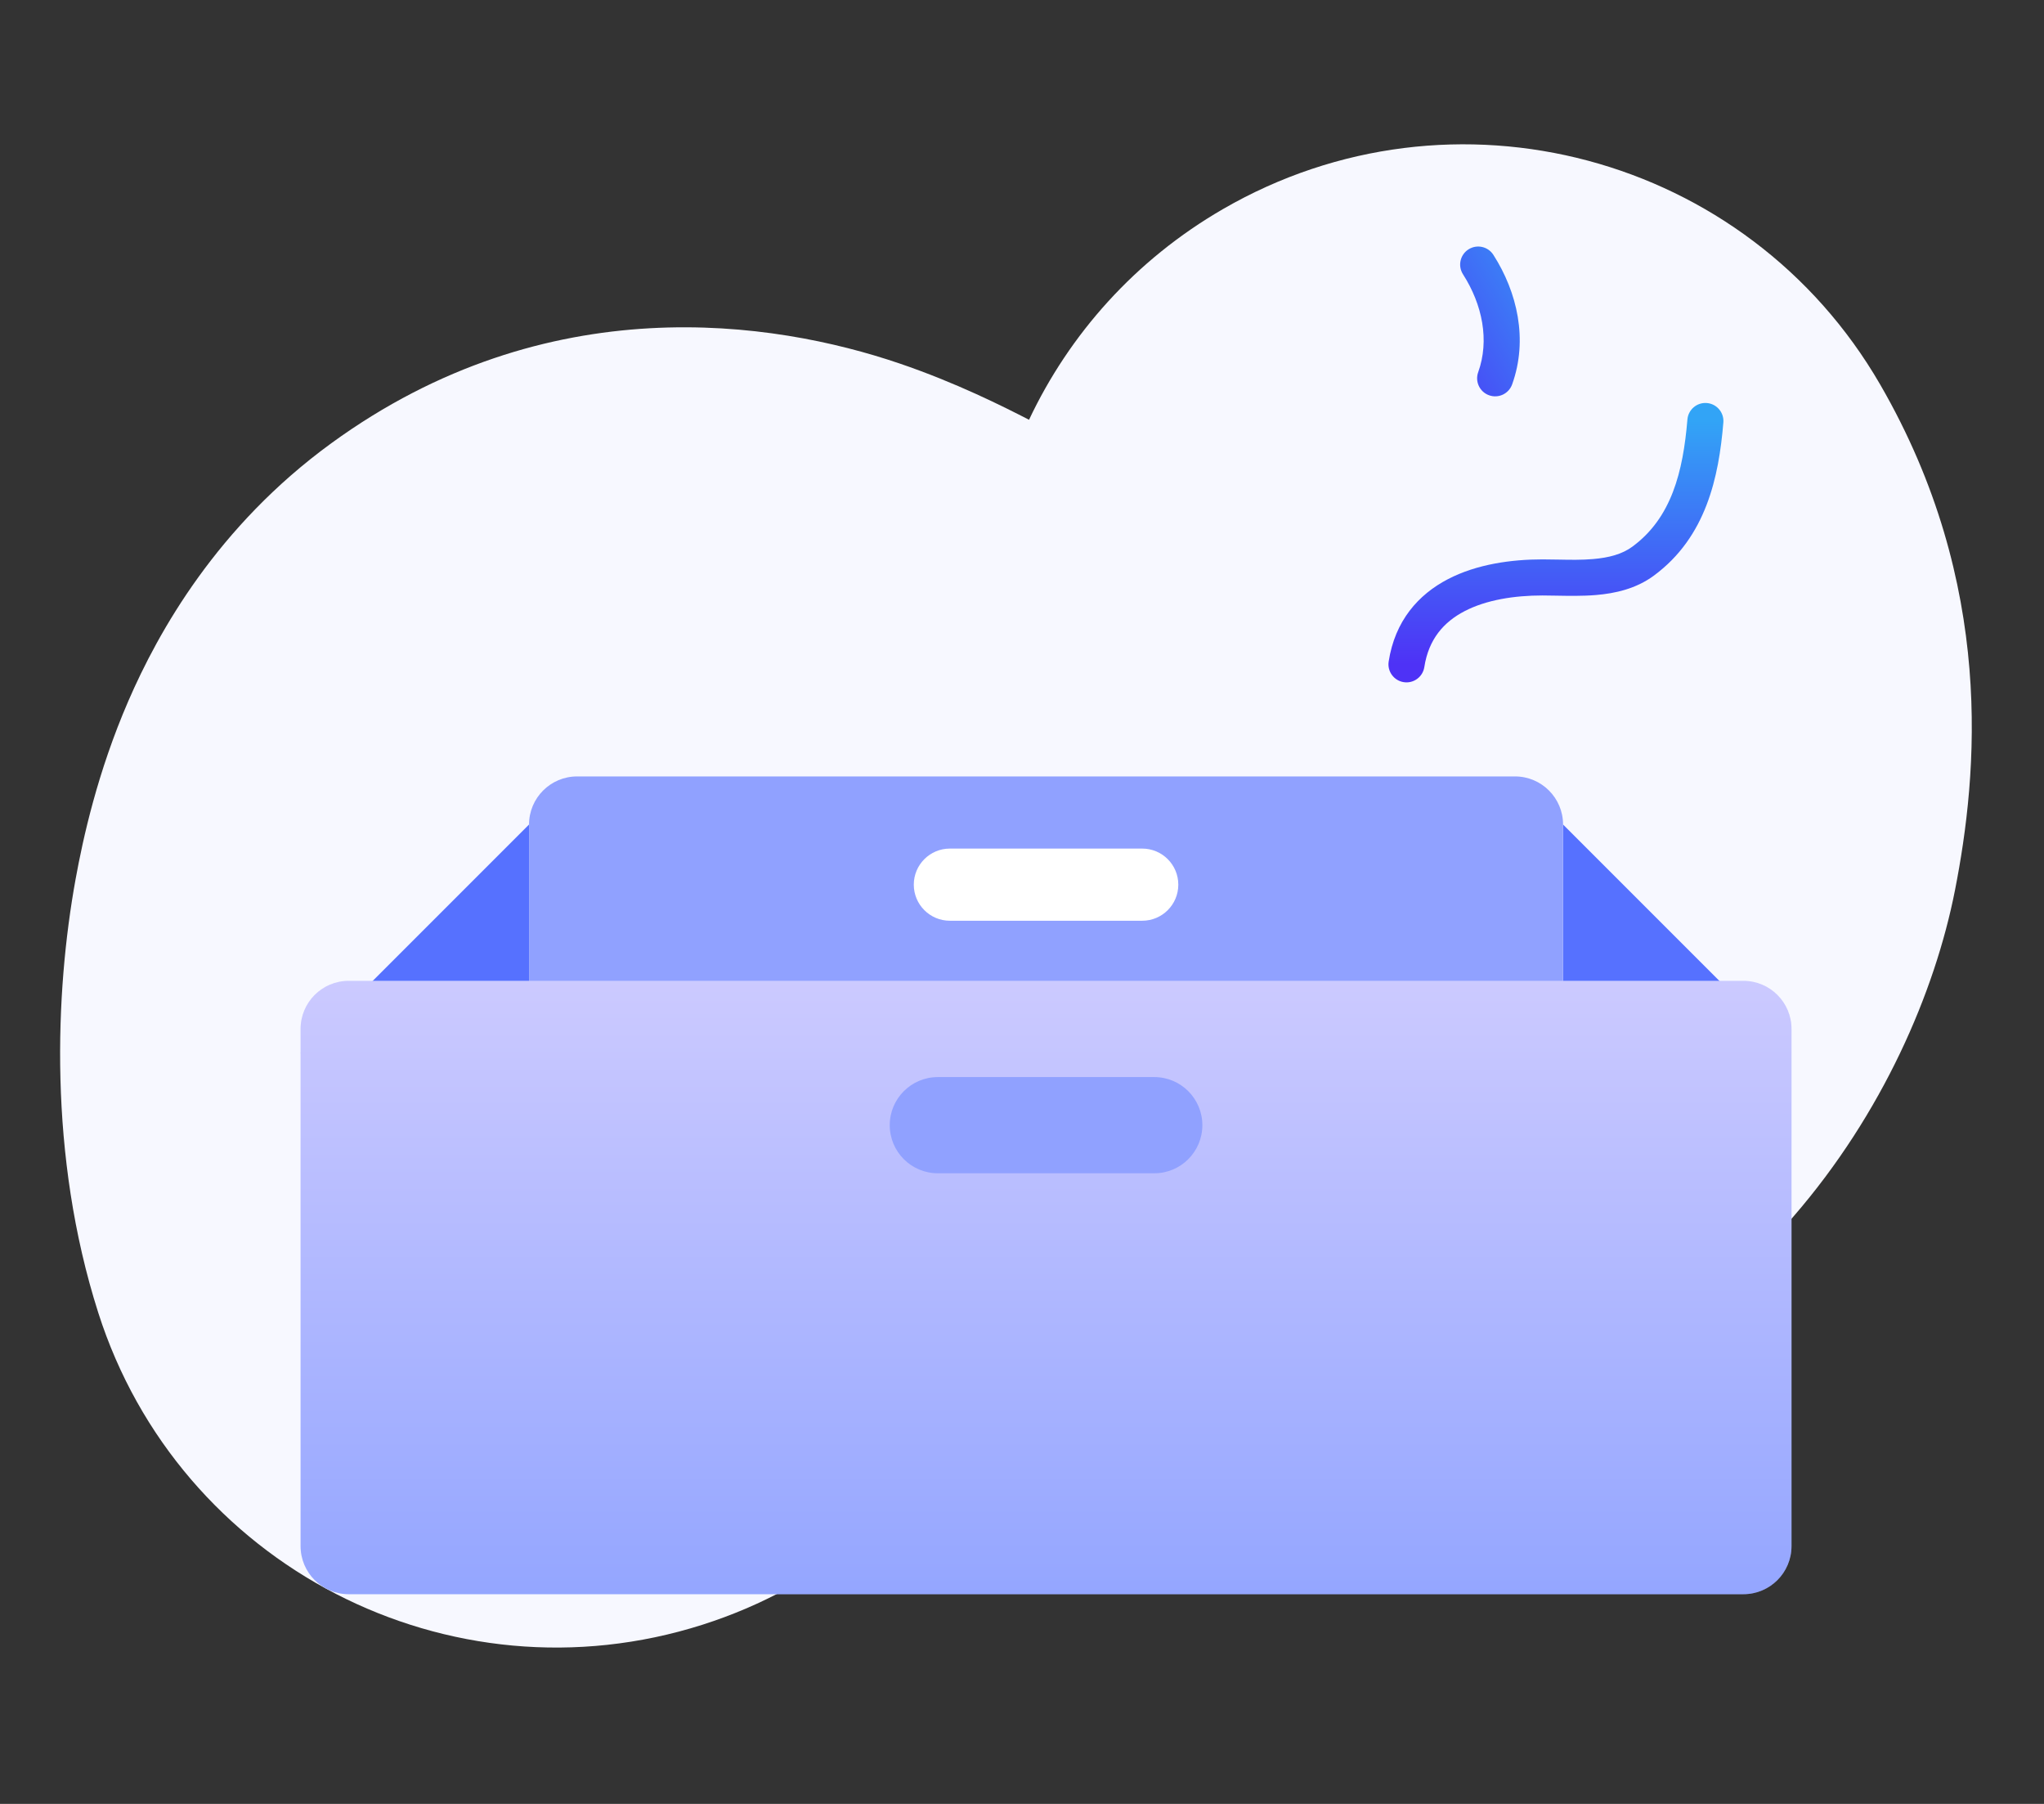 <svg width="170" height="150" viewBox="0 0 170 150" fill="none" xmlns="http://www.w3.org/2000/svg">
<rect x="0" y="0" width="170" height="150" fill="#333333" stroke="none"/>
<path fill-rule="evenodd" clip-rule="evenodd" d="M101.711 17.388C120.83 6.322 145.301 12.848 156.369 31.964C165.99 48.582 164.487 64.403 162.597 74.022C159.261 90.998 145.141 114.432 117.526 118.904C103.037 121.25 88.587 118.807 80.745 117.292C75.927 125.476 68.194 131.985 58.434 135.098C37.387 141.81 14.883 130.193 8.17 109.149C3.994 96.058 4.594 82.429 6.283 73.128C6.905 69.701 8.109 64.212 10.673 58.293C13.172 52.523 18.074 43.757 27.553 36.858C45.548 23.759 64.367 26.678 74.775 30.211C79.514 31.819 83.477 33.823 85.557 34.891C85.566 34.896 85.576 34.901 85.585 34.906C88.934 27.806 94.403 21.618 101.711 17.388Z" fill="#F7F8FF"/>
<path d="M44 68.562L25 87.562H44V68.562Z" fill="#5671FF"/>
<path d="M130 68.562L149 87.562H130V68.562Z" fill="#5671FF"/>
<path d="M44 68.562C44 66.353 45.791 64.562 48 64.562H126C128.209 64.562 130 66.353 130 68.562V95.562C130 97.772 128.209 99.562 126 99.562H48C45.791 99.562 44 97.772 44 95.562V68.562Z" fill="#90A1FF"/>
<path d="M25 85.562C25 83.353 26.791 81.562 29 81.562H145C147.209 81.562 149 83.353 149 85.562V128.562C149 130.772 147.209 132.562 145 132.562H29C26.791 132.562 25 130.772 25 128.562V85.562Z" fill="#D4DCFF"/>
<path d="M25 85.562C25 83.353 26.791 81.562 29 81.562H145C147.209 81.562 149 83.353 149 85.562V128.562C149 130.772 147.209 132.562 145 132.562H29C26.791 132.562 25 130.772 25 128.562V85.562Z" fill="url(#paint0_linear_3644_114313)" fill-opacity="0.3"/>
<path d="M76 73.562C76 71.906 77.343 70.562 79 70.562H95C96.657 70.562 98 71.906 98 73.562C98 75.219 96.657 76.562 95 76.562H79C77.343 76.562 76 75.219 76 73.562Z" fill="white"/>
<path d="M74 93.562C74 91.353 75.791 89.562 78 89.562H96C98.209 89.562 100 91.353 100 93.562C100 95.772 98.209 97.562 96 97.562H78C75.791 97.562 74 95.772 74 93.562Z" fill="#90A1FF"/>
<path fill-rule="evenodd" clip-rule="evenodd" d="M141.962 33.513C142.787 33.582 143.401 34.307 143.332 35.133C142.956 39.651 141.911 44.66 137.539 47.875C136.056 48.965 134.326 49.344 132.738 49.478C131.622 49.572 130.434 49.549 129.396 49.53C128.999 49.522 128.624 49.515 128.284 49.515C125.953 49.515 123.618 49.88 121.813 50.818C120.078 51.719 118.819 53.146 118.461 55.47C118.335 56.288 117.569 56.85 116.751 56.724C115.932 56.598 115.37 55.832 115.496 55.014C116.017 51.626 117.958 49.44 120.43 48.156C122.833 46.908 125.71 46.515 128.284 46.515C128.742 46.515 129.187 46.524 129.623 46.532C130.599 46.551 131.533 46.569 132.486 46.488C133.82 46.376 134.916 46.08 135.762 45.458C139.013 43.068 139.978 39.256 140.343 34.883C140.411 34.058 141.136 33.444 141.962 33.513Z" fill="url(#paint1_linear_3644_114313)"/>
<path fill-rule="evenodd" clip-rule="evenodd" d="M122.133 20.737C122.831 20.29 123.758 20.494 124.205 21.192C126.184 24.284 127.109 28.229 125.764 31.965C125.484 32.745 124.624 33.149 123.845 32.868C123.066 32.588 122.661 31.729 122.942 30.949C123.893 28.306 123.295 25.335 121.678 22.809C121.232 22.111 121.435 21.183 122.133 20.737Z" fill="url(#paint2_linear_3644_114313)"/>
<defs>
<linearGradient id="paint0_linear_3644_114313" x1="87" y1="81.562" x2="87" y2="132.562" gradientUnits="userSpaceOnUse">
<stop stop-color="#B99FFF"/>
<stop offset="1" stop-color="#0027FF"/>
</linearGradient>
<linearGradient id="paint1_linear_3644_114313" x1="129.408" y1="35.008" x2="129.408" y2="55.242" gradientUnits="userSpaceOnUse">
<stop stop-color="#32A4F6"/>
<stop offset="1" stop-color="#4E32F6"/>
</linearGradient>
<linearGradient id="paint2_linear_3644_114313" x1="132" y1="22" x2="116.5" y2="31" gradientUnits="userSpaceOnUse">
<stop stop-color="#32A4F6"/>
<stop offset="1" stop-color="#4E32F6"/>
</linearGradient>
</defs>
</svg>
